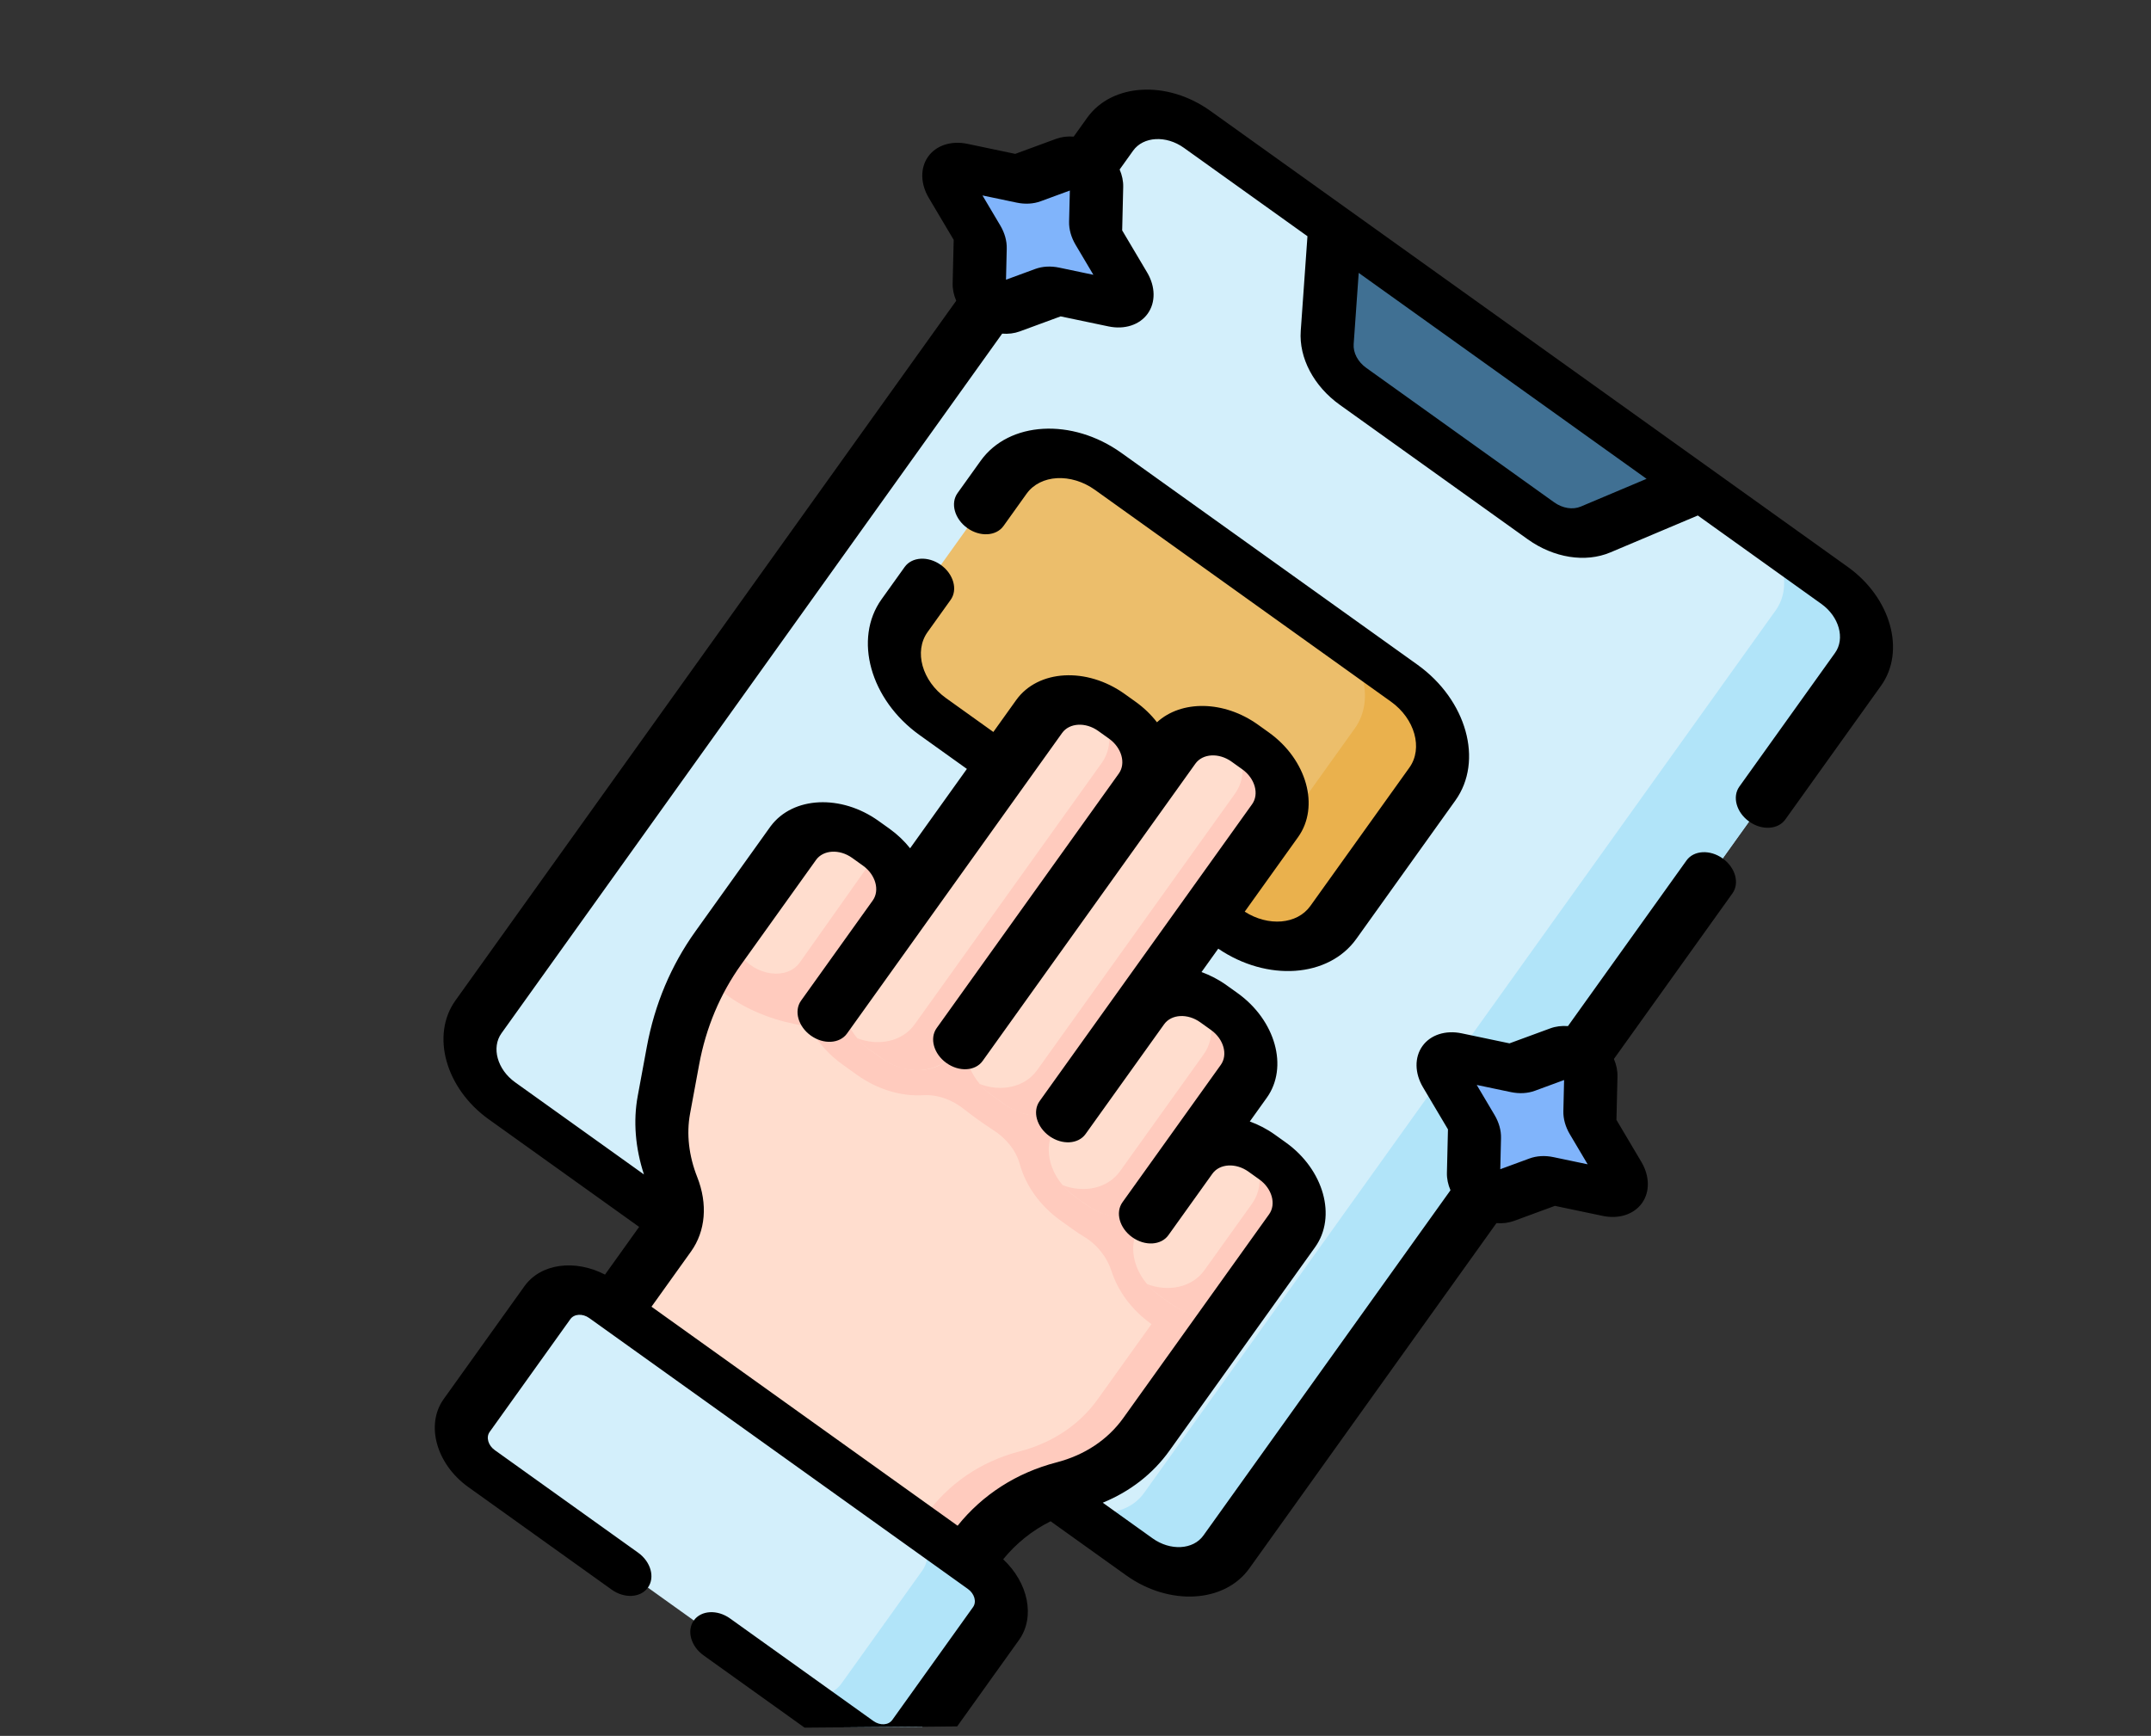 <svg width="140" height="113" viewBox="0 0 140 113" fill="none" xmlns="http://www.w3.org/2000/svg">
<rect x="0" y="0" width="140" height="113" fill="#333333" stroke="none"/>
<g clip-path="url(#clip0)">
<path d="M74.157 101.345L32.667 71.657C30.682 70.236 29.998 67.791 31.14 66.195L72.254 8.738C73.396 7.142 75.931 7 77.916 8.42L119.406 38.108C121.391 39.529 122.074 41.974 120.932 43.57L79.819 101.027C78.677 102.623 76.142 102.765 74.157 101.345Z" fill="#D3EFFB"/>
<path d="M119.406 38.109L114.045 34.272C116.03 35.693 116.713 38.138 115.571 39.734L74.458 97.191C73.316 98.787 70.781 98.929 68.796 97.509L74.157 101.345C76.142 102.766 78.677 102.623 79.819 101.027L120.932 43.57C122.074 41.974 121.391 39.529 119.406 38.109V38.109Z" fill="#B1E4F9"/>
<path d="M79.973 60.431L60.709 46.646C58.323 44.938 57.501 41.998 58.874 40.079L65.32 31.071C66.693 29.152 69.741 28.98 72.128 30.688L91.392 44.472C93.779 46.18 94.6 49.12 93.227 51.039L86.781 60.048C85.408 61.967 82.36 62.138 79.973 60.431V60.431Z" fill="#ECBE6B"/>
<path d="M91.392 44.472L86.339 40.856C88.725 42.564 89.547 45.504 88.174 47.423L81.728 56.432C80.355 58.351 77.307 58.522 74.92 56.814L79.973 60.43C82.36 62.138 85.408 61.967 86.781 60.047L93.227 51.039C94.6 49.12 93.779 46.18 91.392 44.472V44.472Z" fill="#EAB14D"/>
<path d="M53.634 66.209L58.298 59.69C59.248 58.363 58.68 56.33 57.03 55.149L56.324 54.644C54.673 53.463 52.566 53.581 51.616 54.908C51.915 54.491 48.865 58.752 46.755 61.702C45.278 63.766 44.278 66.144 43.802 68.723L43.21 71.924C42.918 73.506 43.112 75.222 43.773 76.893C44.272 78.153 44.165 79.443 43.481 80.398L40.048 85.196L62.948 101.583L63.421 100.923C64.854 98.919 66.952 97.425 69.531 96.756C71.638 96.21 73.417 95.044 74.614 93.371L85.215 78.556L53.634 66.209Z" fill="#FFDDCE"/>
<path d="M54.845 69.303L55.778 69.971C57.141 70.946 58.697 71.381 60.105 71.295C61.035 71.238 62.017 71.6 62.809 72.254C63.293 72.636 64.074 73.195 64.593 73.53C65.466 74.068 66.127 74.881 66.373 75.779C66.746 77.14 67.66 78.472 69.022 79.448C69.392 79.707 70.131 80.262 70.513 80.478C71.407 81.005 72.054 81.843 72.345 82.749C72.756 84.026 73.641 85.261 74.924 86.179L75.857 86.847C76.674 87.431 77.56 87.82 78.442 88.02L85.214 78.556L59.558 57.929L52.899 67.235C53.374 68.005 54.028 68.719 54.845 69.303V69.303Z" fill="#FFCBBE"/>
<path d="M63.42 100.923C64.854 98.919 66.952 97.425 69.531 96.756C71.637 96.21 73.417 95.044 74.614 93.371L85.215 78.556L80.394 78.58L71.437 91.098C70.24 92.771 68.461 93.937 66.354 94.483C63.775 95.152 61.677 96.646 60.244 98.65L59.772 99.31L62.948 101.583L63.42 100.923Z" fill="#FFCBBE"/>
<path d="M74.316 51.425L62.036 68.587C61.086 69.914 58.979 70.033 57.328 68.852L56.622 68.347C54.972 67.166 54.404 65.133 55.353 63.806L67.634 46.644C68.584 45.316 70.691 45.198 72.341 46.379L73.047 46.884C74.698 48.065 75.266 50.098 74.316 51.425V51.425Z" fill="#FFDDCE"/>
<path d="M82.99 53.423L70.008 71.567C69.058 72.894 66.951 73.012 65.3 71.831L64.594 71.326C62.944 70.145 62.376 68.112 63.326 66.785L76.308 48.642C77.258 47.315 79.365 47.196 81.016 48.377L81.722 48.882C83.372 50.063 83.94 52.096 82.99 53.423Z" fill="#FFDDCE"/>
<path d="M73.134 46.946L72.255 46.316C71.963 46.107 71.654 45.944 71.339 45.822C72.313 46.983 72.507 48.548 71.707 49.666L59.529 66.685C58.729 67.802 57.185 68.124 55.772 67.578C55.989 67.837 56.243 68.076 56.535 68.284L57.415 68.914C59.018 70.061 61.109 69.882 62.087 68.515L74.265 51.497C75.243 50.13 74.737 48.093 73.134 46.946V46.946Z" fill="#FFCBBE"/>
<path d="M81.809 48.944L80.929 48.315C80.637 48.106 80.329 47.942 80.014 47.82C80.987 48.981 81.181 50.547 80.381 51.664L67.501 69.664C66.702 70.782 65.157 71.104 63.744 70.557C63.961 70.816 64.216 71.055 64.508 71.264L65.387 71.893C66.99 73.04 69.082 72.861 70.06 71.495L82.939 53.495C83.917 52.128 83.411 50.09 81.809 48.944Z" fill="#FFCBBE"/>
<path d="M54.13 66.93L54.178 66.462L53.634 66.209L58.298 59.69C59.205 58.423 58.726 56.514 57.244 55.316L52.068 62.637C51.233 63.828 49.157 63.547 48.148 62.11C47.871 61.715 47.577 61.339 47.242 61.021L46.755 61.702C46.386 62.218 46.046 62.753 45.737 63.307C48.831 67.036 54.13 66.93 54.13 66.93V66.93Z" fill="#FFCBBE"/>
<path d="M84.098 80.116L80.896 84.591C79.947 85.918 77.839 86.036 76.189 84.856L75.483 84.35C73.832 83.169 73.264 81.136 74.214 79.809L77.415 75.335C78.365 74.008 80.473 73.889 82.123 75.07L82.829 75.575C84.479 76.756 85.047 78.789 84.098 80.116Z" fill="#FFDDCE"/>
<path d="M80.953 70.39L75.4 78.151C74.451 79.478 72.343 79.597 70.693 78.416L69.987 77.911C68.336 76.73 67.768 74.697 68.718 73.37L74.271 65.609C75.221 64.282 77.328 64.163 78.979 65.344L79.685 65.849C81.335 67.03 81.903 69.063 80.953 70.39V70.39Z" fill="#FFDDCE"/>
<path d="M82.916 75.638L82.036 75.008C81.744 74.799 81.436 74.635 81.121 74.514C82.094 75.674 82.288 77.24 81.488 78.358L78.389 82.689C77.59 83.806 76.045 84.128 74.632 83.582C74.996 84.057 75.781 84.557 76.275 84.918C77.877 86.064 79.969 85.886 80.948 84.519L84.046 80.188C85.024 78.822 84.518 76.784 82.916 75.638V75.638Z" fill="#FFCBBE"/>
<path d="M79.772 65.91L78.892 65.281C78.6 65.072 78.292 64.908 77.977 64.787C78.95 65.947 79.144 67.513 78.344 68.631L72.894 76.248C72.094 77.366 70.55 77.687 69.137 77.141C69.5 77.616 70.285 78.116 70.78 78.477C72.382 79.624 74.474 79.445 75.452 78.078L80.902 70.461C81.881 69.094 81.374 67.057 79.772 65.91V65.91Z" fill="#FFCBBE"/>
<path d="M55.987 113.237L31.339 95.599C30.083 94.701 29.651 93.153 30.373 92.144L35.629 84.799C36.351 83.79 37.955 83.699 39.211 84.598L63.86 102.235C65.115 103.134 65.548 104.681 64.825 105.691L59.57 113.035C58.847 114.045 57.243 114.135 55.987 113.237Z" fill="#D3EFFB"/>
<path d="M63.86 102.235L59.054 98.797C60.31 99.695 60.742 101.243 60.02 102.252L54.764 109.597C54.042 110.607 52.438 110.697 51.182 109.798L55.988 113.237C57.243 114.135 58.847 114.045 59.57 113.035L64.825 105.691C65.548 104.681 65.115 103.134 63.86 102.235Z" fill="#B1E4F9"/>
<path d="M100.298 33.904L88.062 25.149C86.952 24.355 86.301 23.123 86.382 21.971L86.887 14.84L110.434 31.689L103.848 34.468C102.784 34.917 101.408 34.699 100.298 33.904Z" fill="#407093"/>
<path d="M71.38 11.804L71.309 14.789C71.304 14.989 71.362 15.197 71.477 15.39L73.188 18.276C73.661 19.073 73.091 19.869 72.184 19.679L68.9 18.991C68.681 18.945 68.465 18.957 68.277 19.026L65.475 20.056C64.7 20.341 63.709 19.632 63.729 18.807L63.8 15.822C63.805 15.622 63.746 15.414 63.632 15.221L61.921 12.335C61.448 11.538 62.018 10.742 62.925 10.932L66.208 11.62C66.428 11.666 66.644 11.654 66.831 11.585L69.634 10.555C70.409 10.27 71.399 10.979 71.38 11.804V11.804Z" fill="#80B4FB"/>
<path d="M103.55 69.707L103.479 72.693C103.474 72.892 103.532 73.101 103.647 73.294L105.358 76.179C105.831 76.976 105.261 77.773 104.354 77.583L101.071 76.894C100.851 76.848 100.635 76.86 100.447 76.929L97.645 77.96C96.87 78.244 95.88 77.535 95.899 76.711L95.97 73.725C95.975 73.525 95.917 73.317 95.802 73.124L94.091 70.239C93.618 69.442 94.188 68.645 95.095 68.835L98.379 69.524C98.598 69.57 98.814 69.558 99.002 69.489L101.804 68.458C102.579 68.173 103.569 68.882 103.55 69.707V69.707Z" fill="#80B4FB"/>
<path d="M106.831 75.637L105.208 72.901L105.275 70.069C105.284 69.69 105.201 69.305 105.043 68.936L112.758 58.155C113.234 57.49 112.949 56.473 112.123 55.882C111.297 55.29 110.242 55.35 109.767 56.014L102.052 66.796C101.652 66.765 101.261 66.811 100.905 66.942L98.247 67.919L95.133 67.266C94.082 67.046 93.104 67.364 92.58 68.096C92.056 68.829 92.07 69.857 92.618 70.78L94.242 73.517L94.174 76.349C94.165 76.728 94.248 77.113 94.406 77.481L78.324 99.957C77.658 100.887 76.175 100.97 75.018 100.142L71.774 97.821C73.554 97.091 75.036 95.942 76.11 94.441L85.594 81.187C87.016 79.199 86.162 76.142 83.69 74.373L82.984 73.868C82.461 73.493 81.906 73.207 81.344 73.006L82.45 71.46C83.873 69.472 83.019 66.415 80.546 64.646L79.84 64.141C79.317 63.766 78.763 63.48 78.201 63.279L79.291 61.755C82.471 63.917 86.466 63.65 88.278 61.118L94.724 52.109C96.569 49.53 95.461 45.565 92.254 43.269L72.989 29.484C69.781 27.189 65.67 27.42 63.825 30L62.322 32.099C61.847 32.764 62.131 33.781 62.957 34.373C63.784 34.964 64.838 34.904 65.314 34.24L66.816 32.14C67.713 30.887 69.709 30.775 71.267 31.89L90.532 45.675C92.09 46.789 92.628 48.716 91.732 49.968L85.285 58.977C84.423 60.182 82.543 60.328 81.014 59.346L84.487 54.493C85.909 52.505 85.055 49.448 82.583 47.679L81.877 47.174C79.657 45.586 76.879 45.568 75.303 47.018C74.922 46.526 74.455 46.072 73.908 45.681L73.202 45.176C70.73 43.407 67.561 43.585 66.138 45.573L64.653 47.649L61.57 45.443C60.012 44.328 59.474 42.402 60.37 41.149L61.873 39.049C62.348 38.385 62.064 37.367 61.237 36.776C60.411 36.185 59.356 36.244 58.881 36.909L57.379 39.008C55.533 41.588 56.641 45.553 59.849 47.848L62.931 50.054L59.235 55.22C58.863 54.753 58.413 54.32 57.891 53.946L57.184 53.441C54.74 51.692 51.615 51.846 50.17 53.771C50.16 53.783 50.15 53.796 50.141 53.809L45.26 60.631C43.674 62.847 42.611 65.375 42.099 68.145L41.507 71.347C41.206 72.974 41.348 74.726 41.912 76.453L33.528 70.454C32.37 69.626 31.971 68.196 32.637 67.265L65.227 21.719C65.627 21.75 66.018 21.704 66.374 21.573L69.032 20.595L72.147 21.248C73.197 21.469 74.175 21.15 74.699 20.418C75.223 19.686 75.209 18.657 74.661 17.734L73.038 14.998L73.105 12.166C73.114 11.787 73.032 11.402 72.873 11.034L73.749 9.809C74.415 8.879 75.898 8.795 77.055 9.623L85.097 15.378L84.66 21.544C84.536 23.299 85.51 25.142 87.201 26.352L99.437 35.108C101.129 36.318 103.187 36.645 104.809 35.961L110.504 33.557L118.545 39.312C119.702 40.139 120.102 41.57 119.436 42.5L113.208 51.205C112.732 51.869 113.017 52.887 113.843 53.478C114.669 54.069 115.724 54.01 116.199 53.346L122.428 44.641C124.043 42.384 123.073 38.914 120.267 36.906L78.776 7.217C75.97 5.209 72.373 5.411 70.758 7.668L69.882 8.893C69.482 8.862 69.091 8.908 68.735 9.039L66.077 10.017L62.963 9.363C61.913 9.143 60.934 9.461 60.41 10.193C59.886 10.925 59.901 11.954 60.448 12.877L62.072 15.614L62.004 18.446C61.995 18.825 62.078 19.21 62.236 19.578L29.645 65.125C28.03 67.381 29 70.851 31.806 72.86L41.599 79.867L39.377 82.972C37.432 81.962 35.199 82.239 34.133 83.729L28.878 91.073C27.682 92.745 28.4 95.314 30.479 96.802L39.813 103.481C40.639 104.072 41.694 104.013 42.169 103.348C42.644 102.684 42.36 101.666 41.534 101.075L32.2 94.396C31.771 94.089 31.622 93.559 31.869 93.214L37.124 85.869C37.371 85.525 37.922 85.493 38.35 85.8C77.916 114.112 45.649 91.024 62.999 103.438C63.428 103.745 63.577 104.275 63.33 104.62L58.074 111.965C57.828 112.31 57.278 112.341 56.849 112.034L47.514 105.355C46.688 104.763 45.633 104.823 45.158 105.487C44.682 106.152 44.967 107.169 45.793 107.76L55.127 114.439C57.206 115.927 59.87 115.777 61.066 114.105L66.321 106.761C67.399 105.254 66.918 103.021 65.292 101.505C66.143 100.46 67.187 99.625 68.379 99.03L73.296 102.548C76.103 104.556 79.7 104.354 81.315 102.097L97.397 79.622C97.797 79.653 98.188 79.606 98.544 79.476L101.202 78.498L104.316 79.151C105.367 79.372 106.345 79.053 106.869 78.321C107.393 77.589 107.378 76.56 106.831 75.637V75.637ZM107.168 31.17L102.887 32.976C102.365 33.197 101.703 33.091 101.158 32.702L88.922 23.946C88.378 23.557 88.064 22.963 88.105 22.398L88.433 17.764L107.168 31.17ZM65.105 14.679L63.945 12.723L66.172 13.19C66.721 13.305 67.26 13.275 67.731 13.102L69.632 12.403L69.583 14.428C69.572 14.929 69.717 15.448 70.004 15.932L71.164 17.889L68.939 17.422C68.388 17.306 67.849 17.336 67.378 17.509L65.477 18.208L65.525 16.183C65.537 15.682 65.392 15.162 65.105 14.679ZM45.504 69.3C45.949 66.894 46.873 64.697 48.251 62.772L53.112 55.979C53.585 55.317 54.64 55.258 55.463 55.846L56.169 56.352C56.99 56.94 57.275 57.955 56.804 58.617L53.857 62.736C53.856 62.736 53.856 62.738 53.855 62.739L52.138 65.139C51.662 65.803 51.947 66.82 52.773 67.412C53.599 68.003 54.654 67.944 55.129 67.279L59.794 60.761C59.795 60.758 59.797 60.756 59.798 60.754L69.129 47.714C69.603 47.052 70.657 46.993 71.48 47.582L72.186 48.087C73.009 48.676 73.293 49.693 72.82 50.355L60.964 66.924C60.488 67.589 60.772 68.606 61.599 69.197C62.425 69.789 63.48 69.729 63.955 69.065L77.804 49.711C78.277 49.05 79.332 48.99 80.155 49.579L80.861 50.084C81.683 50.673 81.968 51.691 81.494 52.352L67.663 71.681C67.188 72.346 67.472 73.363 68.299 73.954C69.125 74.546 70.18 74.486 70.655 73.822L75.767 66.678C76.24 66.016 77.295 65.957 78.118 66.546L78.824 67.051C79.647 67.64 79.931 68.657 79.457 69.319L73.056 78.265C72.581 78.93 72.865 79.947 73.691 80.538C74.517 81.129 75.572 81.07 76.047 80.406L78.91 76.405C79.384 75.743 80.439 75.684 81.261 76.273L81.967 76.778C82.79 77.367 83.075 78.384 82.601 79.046L73.117 92.3C72.101 93.721 70.597 94.722 68.768 95.196C66.168 95.871 63.954 97.291 62.327 99.32L42.403 85.063L44.976 81.468C45.925 80.141 46.072 78.375 45.38 76.624C44.832 75.238 44.67 73.812 44.912 72.501L45.504 69.3ZM101.107 75.325C100.557 75.209 100.018 75.24 99.548 75.413L97.647 76.112L97.695 74.088C97.708 73.587 97.562 73.067 97.275 72.582L96.115 70.626L98.341 71.093C98.892 71.208 99.432 71.178 99.901 71.005L101.801 70.306L101.753 72.331C101.742 72.831 101.887 73.351 102.174 73.835L103.334 75.792L101.107 75.325Z" fill="black"/>
</g>
<defs>
<clipPath id="clip0">
<rect width="137.773" height="110.787" fill="white" transform="translate(0.605 2.096) rotate(-0.467)"/>
</clipPath>
</defs>
</svg>
